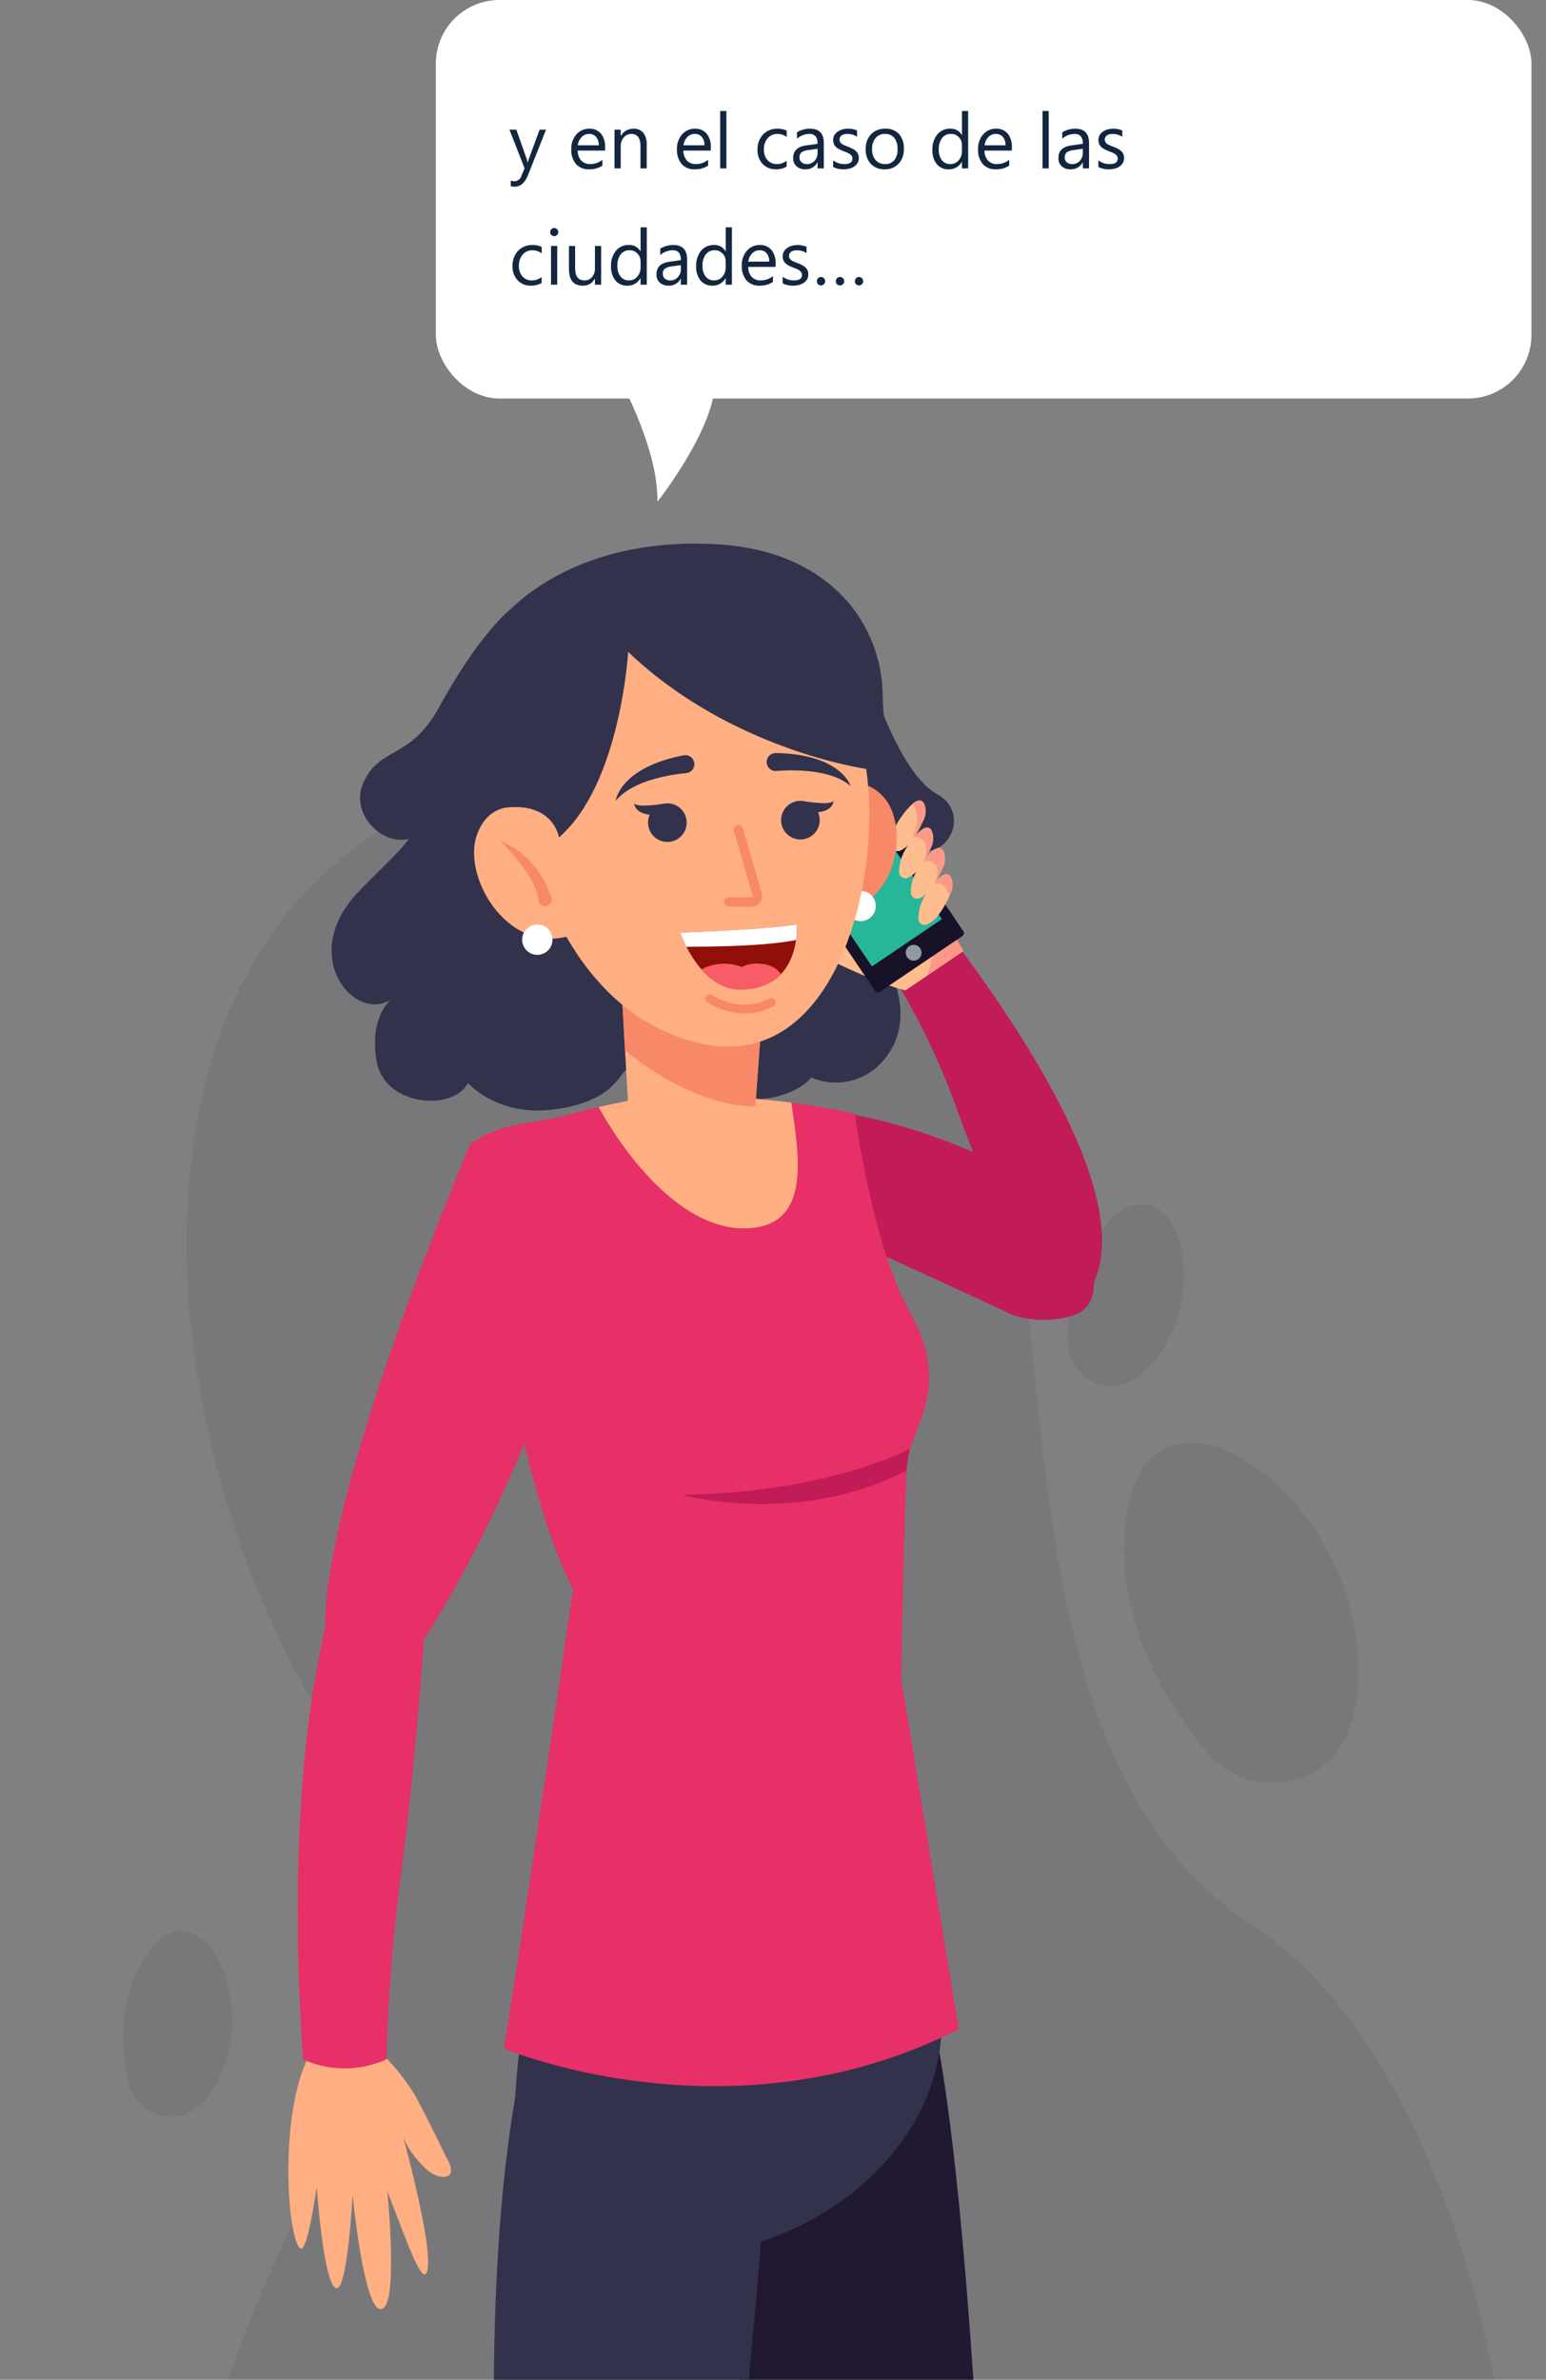 <svg xmlns="http://www.w3.org/2000/svg" xmlns:xlink="http://www.w3.org/1999/xlink" width="319" height="490.953" viewBox="0 0 319 490.953">
  <rect x="0" y="0" width="319" height="490.953" fill="#808080" stroke="none"/>
  <defs>
    <clipPath id="clip-path">
      <rect id="Rectángulo_337608" data-name="Rectángulo 337608" width="319" height="385" transform="translate(234 6032.953)" fill="#fff" stroke="#707070" stroke-width="1"/>
    </clipPath>
  </defs>
  <g id="Grupo_963441" data-name="Grupo 963441" transform="translate(1142 2245.953)">
    <g id="Enmascarar_grupo_927209" data-name="Enmascarar grupo 927209" transform="translate(-1376 -8172.953)" clip-path="url(#clip-path)">
      <g id="Grupo_949760" data-name="Grupo 949760" transform="translate(259.391 6039.158)">
        <g id="Grupo_949644" data-name="Grupo 949644" transform="translate(43.031 0)">
          <path id="Trazado_684920" data-name="Trazado 684920" d="M985.875,137.017c1.3,3.83,2.648,7.791,3.931,11.989,4.083,13.381-8.8,15.069-8.8,15.069s4.136,9.114-2.369,16.408a12.78,12.78,0,0,1-14.732,3.381s-2.982,3.97-10.819,4.463c-11.368.718-15.507-3.846-15.507-3.846L925.7,182.35c-1.564.874-2.779,6.683-15.343,8.152-11.421,1.334-17.3-5.518-17.3-5.518-3.022,5.917-17.237,4.877-18.849-4.5-1.514-8.8,2.581-12.406,3.082-12.815-7.379,5.226-19.689-8.907-6.646-22.309,5.305-5.454,8.238-7.987,10.221-10.718-5.909,1.4-12.084-5.479-9.445-11.484,3.409-7.748,9.643-4.661,15.734-15.781,8.1-14.77,14.288-19.811,14.649-20.1l.011-.009c10.45-9.914,25.886-14.448,42.787-13.4,14.37.888,22.744,6.765,27.593,12.8a30.337,30.337,0,0,1,6.436,18.417q.045,2.1.234,4.141c2.011,4.884,6.13,13.547,10.994,16.178C996.475,129,992.774,138.489,985.875,137.017Z" transform="translate(-864.919 -73.727)" fill="#32324c"/>
        </g>
        <g id="Grupo_949645" data-name="Grupo 949645" transform="translate(0 44.91)">
          <path id="Trazado_684921" data-name="Trazado 684921" d="M1125.1,504.363c-9.119,134.445-178.754,188.933-262.494,83.356-17.1-21.561-21.193-73.556-16.763-100.981,17.86-110.539,74.546-121.832,32.224-191.753S831.818,98.129,948.659,99.119,990.18,286.862,1070.667,339.1C1107.48,362.986,1129.855,434.343,1125.1,504.363Z" transform="translate(-837.829 -99.114)" fill="#32324c" opacity="0.1"/>
          <path id="Trazado_684922" data-name="Trazado 684922" d="M993.791,247.772a17.825,17.825,0,0,1-19.652-5.65c-7.6-9.211-19.733-27.813-16.123-49.46,5.158-30.924,44.347-6.238,47.431,28.522C1006.988,238.562,1000.582,245.339,993.791,247.772Z" transform="translate(-750.8 -38.014)" fill="#32324c" opacity="0.1"/>
          <path id="Trazado_684923" data-name="Trazado 684923" d="M957.111,187.846a9.3,9.3,0,0,1-6.3-8.606c-.195-6.227.743-17.773,9.146-25.548,12-11.106,20.284,11.591,10.453,26.912C965.494,188.264,960.688,189.012,957.111,187.846Z" transform="translate(-755.853 -59.414)" fill="#32324c" opacity="0.1"/>
          <path id="Trazado_684924" data-name="Trazado 684924" d="M849.359,273.758a9.3,9.3,0,0,1-7.755-7.324c-1.32-6.089-2.489-17.614,4.368-26.783,9.793-13.1,22.046,7.725,15.154,24.573C857.678,272.647,853.088,274.255,849.359,273.758Z" transform="translate(-840.595 5.792)" fill="#32324c" opacity="0.1"/>
        </g>
        <path id="Trazado_684925" data-name="Trazado 684925" d="M898.06,147.692s8.964.587,81.817,34.648a20.754,20.754,0,0,0,11.463.462c12.861-2.777-1.415-24.639-1.415-24.639S938.436,124.071,898.06,147.692Z" transform="translate(-796.403 -23.255)" fill="#c11c57"/>
        <ellipse id="Elipse_5293" data-name="Elipse 5293" cx="107.853" cy="16.363" rx="107.853" ry="16.363" transform="translate(30.441 625.537)" fill="#32324c" opacity="0.1"/>
        <g id="Grupo_949721" data-name="Grupo 949721" transform="translate(76.491 304.438)">
          <g id="Grupo_949679" data-name="Grupo 949679" transform="translate(49.511 6.393)">
            <g id="Grupo_949646" data-name="Grupo 949646">
              <path id="Trazado_684926" data-name="Trazado 684926" d="M965.441,408.12l-11.948,144.3H932.441c-4.872-56.237-15.371-130.669,1.068-150.678-29.1-67.906-20.5-136.616-20.5-136.616,16.066-7.356,41.193-15.691,41.193-15.691C962.748,297.972,965.441,408.12,965.441,408.12Z" transform="translate(-911.822 -249.435)" fill="#211931"/>
            </g>
            <g id="Grupo_949678" data-name="Grupo 949678" transform="translate(15.332 280.063)">
              <g id="Grupo_949648" data-name="Grupo 949648">
                <g id="Grupo_949647" data-name="Grupo 949647">
                  <path id="Trazado_684927" data-name="Trazado 684927" d="M995.711,464.685H926.868a6.376,6.376,0,0,1-6.359-6.864l2.8-36.159a40.253,40.253,0,0,1,6.876-2.27,6.975,6.975,0,0,0,5.105-4.631c.05-.172.094-.349.14-.525,1.58-6.958,11.614-9.172,13.468-2.372.241.879.449,1.734.626,2.556.044.2.088.41.126.607.3,1.461.513,2.809.665,3.986.005.025.005.051.012.076a38.828,38.828,0,0,1,.341,4.914q1.367,1.738,2.645,3.418c.437.555.854,1.113,1.272,1.656.9,1.176,1.783,2.323,2.65,3.423.4.518.8,1.019,1.2,1.513.955,1.194,1.9,2.328,2.839,3.384.425.481.847.948,1.284,1.4,3.549,3.733,7.129,6.282,11.363,6.871,7.463,1.024,19.661,1.847,25.55,12.8a3.961,3.961,0,0,1,.3.7A4.246,4.246,0,0,1,995.711,464.685Z" transform="translate(-920.489 -407.75)" fill="#3555af"/>
                </g>
              </g>
              <g id="Grupo_949650" data-name="Grupo 949650" transform="translate(0.058 51.412)">
                <g id="Grupo_949649" data-name="Grupo 949649">
                  <path id="Trazado_684928" data-name="Trazado 684928" d="M995.686,442.334H926.843a6.375,6.375,0,0,1-6.321-5.521h79.213A4.246,4.246,0,0,1,995.686,442.334Z" transform="translate(-920.522 -436.813)" fill="#3986d7"/>
                </g>
              </g>
              <g id="Grupo_949658" data-name="Grupo 949658" transform="translate(24.136 19.671)">
                <g id="Grupo_949653" data-name="Grupo 949653" transform="translate(1.84)">
                  <g id="Grupo_949652" data-name="Grupo 949652">
                    <g id="Grupo_949651" data-name="Grupo 949651">
                      <path id="Trazado_684929" data-name="Trazado 684929" d="M943.289,420.526c-.8,1.171-2.424,2.588-5.7,3.9q-.836.342-1.822.665l-.594-1.8q.977-.321,1.771-.646c3.764-1.518,4.8-3.011,5.074-3.775C942.454,419.425,942.872,419.983,943.289,420.526Z" transform="translate(-935.173 -418.87)" fill="#fff"/>
                    </g>
                  </g>
                </g>
                <g id="Grupo_949657" data-name="Grupo 949657" transform="translate(0 3.184)">
                  <g id="Grupo_949656" data-name="Grupo 949656">
                    <g id="Grupo_949655" data-name="Grupo 949655">
                      <g id="Grupo_949654" data-name="Grupo 949654">
                        <path id="Trazado_684930" data-name="Trazado 684930" d="M938.4,422.805a2.135,2.135,0,1,1-2.135-2.135A2.137,2.137,0,0,1,938.4,422.805Z" transform="translate(-934.133 -420.67)" fill="#fff"/>
                      </g>
                    </g>
                  </g>
                </g>
              </g>
              <g id="Grupo_949666" data-name="Grupo 949666" transform="translate(28.958 24.75)">
                <g id="Grupo_949661" data-name="Grupo 949661" transform="translate(1.489)">
                  <g id="Grupo_949660" data-name="Grupo 949660">
                    <g id="Grupo_949659" data-name="Grupo 949659">
                      <path id="Trazado_684931" data-name="Trazado 684931" d="M945.191,423.253a13.52,13.52,0,0,1-4.713,2.967c-.658.285-1.38.55-2.183.816l-.594-1.8q1.12-.371,2.011-.739A10.866,10.866,0,0,0,944,421.741C944.393,422.259,944.791,422.76,945.191,423.253Z" transform="translate(-937.701 -421.741)" fill="#fff"/>
                    </g>
                  </g>
                </g>
                <g id="Grupo_949665" data-name="Grupo 949665" transform="translate(0 2.261)">
                  <g id="Grupo_949664" data-name="Grupo 949664">
                    <g id="Grupo_949663" data-name="Grupo 949663">
                      <g id="Grupo_949662" data-name="Grupo 949662">
                        <path id="Trazado_684932" data-name="Trazado 684932" d="M941.129,425.154a2.135,2.135,0,1,1-2.135-2.135A2.136,2.136,0,0,1,941.129,425.154Z" transform="translate(-936.859 -423.019)" fill="#fff"/>
                      </g>
                    </g>
                  </g>
                </g>
              </g>
              <g id="Grupo_949674" data-name="Grupo 949674" transform="translate(33.229 29.646)">
                <g id="Grupo_949669" data-name="Grupo 949669" transform="translate(1.463)">
                  <g id="Grupo_949668" data-name="Grupo 949668">
                    <g id="Grupo_949667" data-name="Grupo 949667">
                      <path id="Trazado_684933" data-name="Trazado 684933" d="M947.47,425.907a13.72,13.72,0,0,1-4.566,2.841c-.665.283-1.4.563-2.215.828l-.589-1.8c.754-.246,1.424-.5,2.026-.754a11.746,11.746,0,0,0,4.06-2.51C946.61,424.99,947.033,425.457,947.47,425.907Z" transform="translate(-940.1 -424.509)" fill="#fff"/>
                    </g>
                  </g>
                </g>
                <g id="Grupo_949673" data-name="Grupo 949673" transform="translate(0 2.029)">
                  <g id="Grupo_949672" data-name="Grupo 949672">
                    <g id="Grupo_949671" data-name="Grupo 949671">
                      <g id="Grupo_949670" data-name="Grupo 949670">
                        <path id="Trazado_684934" data-name="Trazado 684934" d="M943.543,427.791a2.135,2.135,0,1,1-2.135-2.135A2.137,2.137,0,0,1,943.543,427.791Z" transform="translate(-939.273 -425.656)" fill="#fff"/>
                      </g>
                    </g>
                  </g>
                </g>
              </g>
              <g id="Grupo_949677" data-name="Grupo 949677" transform="translate(23.685 7.277)">
                <g id="Grupo_949676" data-name="Grupo 949676">
                  <g id="Grupo_949675" data-name="Grupo 949675">
                    <path id="Trazado_684935" data-name="Trazado 684935" d="M940.015,415.85a48.278,48.278,0,0,0-6.137.348l.039-3.448a15.546,15.546,0,0,1,5.433-.886C939.647,413.325,939.862,414.673,940.015,415.85Z" transform="translate(-933.878 -411.864)" fill="#fff"/>
                  </g>
                </g>
              </g>
            </g>
          </g>
          <g id="Grupo_949720" data-name="Grupo 949720">
            <g id="Grupo_949718" data-name="Grupo 949718" transform="translate(0 16.006)">
              <g id="Grupo_949680" data-name="Grupo 949680">
                <path id="Trazado_684936" data-name="Trazado 684936" d="M940.729,260.947s-4.974,77.007-15.063,143.3c-2.156,14.168-4.807,104.981-11.354,143.989h-21.08l-4.056-141.718s-11.389-90.464-.907-151.654Z" transform="translate(-883.834 -254.869)" fill="#32324c"/>
              </g>
              <g id="Grupo_949717" data-name="Grupo 949717" transform="translate(0.804 274.579)">
                <g id="Grupo_949683" data-name="Grupo 949683">
                  <g id="Grupo_949682" data-name="Grupo 949682">
                    <g id="Grupo_949681" data-name="Grupo 949681">
                      <path id="Trazado_684937" data-name="Trazado 684937" d="M932.427,458.081c-.607,12.13-38.533,7.952-44.6,4.313-2.34-1.408-3.324-4.118-3.506-7.4-.3-5.234,1.426-11.93,2.919-17.177,2.425-8.546,2.093-8.389,3.779-14.23,0,0-.437-9.5,11.99-13.124s16.983,20.022,19.105,24.57c1.942,4.168,9.493,9.869,10.274,20.124A23.155,23.155,0,0,1,932.427,458.081Z" transform="translate(-884.289 -410.084)" fill="#3555af"/>
                    </g>
                  </g>
                </g>
                <g id="Grupo_949686" data-name="Grupo 949686" transform="translate(10.979 15.18)">
                  <g id="Grupo_949685" data-name="Grupo 949685">
                    <g id="Grupo_949684" data-name="Grupo 949684">
                      <path id="Trazado_684938" data-name="Trazado 684938" d="M891.489,424.665l-.994-1.525c.464-.3,11.43-7.334,20.974-3.149l-.731,1.668C902.085,417.865,891.6,424.6,891.489,424.665Z" transform="translate(-890.495 -418.665)" fill="#fff"/>
                    </g>
                  </g>
                </g>
                <g id="Grupo_949689" data-name="Grupo 949689" transform="translate(12.061 25.736)">
                  <g id="Grupo_949688" data-name="Grupo 949688">
                    <g id="Grupo_949687" data-name="Grupo 949687">
                      <path id="Trazado_684939" data-name="Trazado 684939" d="M892.1,430.632l-.993-1.525c.462-.3,11.43-7.333,20.972-3.149l-.73,1.668C902.694,423.83,892.205,430.563,892.1,430.632Z" transform="translate(-891.107 -424.633)" fill="#fff"/>
                    </g>
                  </g>
                </g>
                <g id="Grupo_949692" data-name="Grupo 949692" transform="translate(11.52 20.458)">
                  <g id="Grupo_949691" data-name="Grupo 949691">
                    <g id="Grupo_949690" data-name="Grupo 949690">
                      <path id="Trazado_684940" data-name="Trazado 684940" d="M891.8,427.647l-.994-1.525c.462-.3,11.43-7.333,20.972-3.147l-.731,1.666C902.39,420.846,891.9,427.578,891.8,427.647Z" transform="translate(-890.801 -421.649)" fill="#fff"/>
                    </g>
                  </g>
                </g>
                <g id="Grupo_949695" data-name="Grupo 949695" transform="translate(9.321 18.655)">
                  <g id="Grupo_949694" data-name="Grupo 949694">
                    <g id="Grupo_949693" data-name="Grupo 949693">
                      <path id="Trazado_684941" data-name="Trazado 684941" d="M893.651,422.677a2.047,2.047,0,1,1-2.047-2.047A2.047,2.047,0,0,1,893.651,422.677Z" transform="translate(-889.558 -420.63)" fill="#fff"/>
                    </g>
                  </g>
                </g>
                <g id="Grupo_949698" data-name="Grupo 949698" transform="translate(9.429 23.656)">
                  <g id="Grupo_949697" data-name="Grupo 949697">
                    <g id="Grupo_949696" data-name="Grupo 949696">
                      <path id="Trazado_684942" data-name="Trazado 684942" d="M893.712,425.505a2.047,2.047,0,1,1-2.047-2.049A2.046,2.046,0,0,1,893.712,425.505Z" transform="translate(-889.619 -423.457)" fill="#fff"/>
                    </g>
                  </g>
                </g>
                <g id="Grupo_949701" data-name="Grupo 949701" transform="translate(10.512 28.659)">
                  <g id="Grupo_949700" data-name="Grupo 949700">
                    <g id="Grupo_949699" data-name="Grupo 949699">
                      <path id="Trazado_684943" data-name="Trazado 684943" d="M894.324,428.332a2.047,2.047,0,1,1-2.047-2.047A2.047,2.047,0,0,1,894.324,428.332Z" transform="translate(-890.231 -426.285)" fill="#fff"/>
                    </g>
                  </g>
                </g>
                <g id="Grupo_949704" data-name="Grupo 949704" transform="translate(30.62 25.705)">
                  <g id="Grupo_949703" data-name="Grupo 949703">
                    <g id="Grupo_949702" data-name="Grupo 949702">
                      <path id="Trazado_684944" data-name="Trazado 684944" d="M905.693,426.66a2.048,2.048,0,1,1-2.049-2.045A2.047,2.047,0,0,1,905.693,426.66Z" transform="translate(-901.598 -424.615)" fill="#fff"/>
                    </g>
                  </g>
                </g>
                <g id="Grupo_949707" data-name="Grupo 949707" transform="translate(30.081 20.246)">
                  <g id="Grupo_949706" data-name="Grupo 949706">
                    <g id="Grupo_949705" data-name="Grupo 949705">
                      <path id="Trazado_684945" data-name="Trazado 684945" d="M905.386,423.576a2.047,2.047,0,1,1-2.047-2.047A2.047,2.047,0,0,1,905.386,423.576Z" transform="translate(-901.293 -421.529)" fill="#fff"/>
                    </g>
                  </g>
                </g>
                <g id="Grupo_949710" data-name="Grupo 949710" transform="translate(29.539 14.786)">
                  <g id="Grupo_949709" data-name="Grupo 949709">
                    <g id="Grupo_949708" data-name="Grupo 949708">
                      <path id="Trazado_684946" data-name="Trazado 684946" d="M905.08,420.49a2.047,2.047,0,1,1-2.047-2.047A2.047,2.047,0,0,1,905.08,420.49Z" transform="translate(-900.987 -418.443)" fill="#fff"/>
                    </g>
                  </g>
                </g>
                <g id="Grupo_949713" data-name="Grupo 949713" transform="translate(0.034 44.909)">
                  <g id="Grupo_949712" data-name="Grupo 949712">
                    <g id="Grupo_949711" data-name="Grupo 949711">
                      <path id="Trazado_684947" data-name="Trazado 684947" d="M932.413,438.558c-.607,12.13-38.533,7.952-44.6,4.313-2.341-1.408-3.324-4.118-3.506-7.4,3.986,2.273,11.009,5.107,21.5,5.295,12.866.23,22.145-2.372,26.572-5.132A23.155,23.155,0,0,1,932.413,438.558Z" transform="translate(-884.308 -435.471)" fill="#3986d7"/>
                    </g>
                  </g>
                </g>
                <g id="Grupo_949716" data-name="Grupo 949716" transform="translate(13.415 4.065)">
                  <g id="Grupo_949715" data-name="Grupo 949715">
                    <g id="Grupo_949714" data-name="Grupo 949714">
                      <path id="Trazado_684948" data-name="Trazado 684948" d="M902.541,412.44a20.239,20.239,0,0,0-10.669,2.123l.555,3.842s6.875-2.022,11.424-1.718A9.027,9.027,0,0,0,902.541,412.44Z" transform="translate(-891.872 -412.383)" fill="#fff"/>
                    </g>
                  </g>
                </g>
              </g>
            </g>
            <g id="Grupo_949719" data-name="Grupo 949719" transform="translate(4.301)">
              <path id="Trazado_684949" data-name="Trazado 684949" d="M888.3,245.821c-2.08,10.994-3.9,29.36,1.654,47.827,0,0,38.717,9.616,65.945-12.006,17.816-14.15,18.654-30.71,18.442-35.821Z" transform="translate(-886.266 -245.821)" fill="#32324c"/>
            </g>
          </g>
        </g>
        <g id="Grupo_949726" data-name="Grupo 949726" transform="translate(34.12 123.703)">
          <g id="Grupo_949722" data-name="Grupo 949722" transform="translate(0 186.134)">
            <path id="Trazado_684950" data-name="Trazado 684950" d="M878.578,250.03a41.692,41.692,0,0,1,7.662,9.531c2.62,4.962,5.157,10.26,6.715,13.349,1.875,3.717-2.071,3.959-4.8,1.313-4.139-4.012-4.732-6.968-4.732-6.968s5.979,21.515,5.213,27.466c-.7,5.434-4.587-6.264-8.343-15.762,0,0,2.165,21.782-.768,24.071-3.851,3.007-6.4-23.388-6.4-23.388s-1.017,19.742-3.359,19.293c-2.613-.5-4.041-20.841-4.041-20.841s-1.9,13.5-3.345,12.648c-2.86-1.688-4.729-30.645,2.852-41.533C865.233,249.209,876.02,248.052,878.578,250.03Z" transform="translate(-859.883 -248.873)" fill="#ffaf82"/>
          </g>
          <g id="Grupo_949725" data-name="Grupo 949725" transform="translate(1.924)">
            <g id="Grupo_949724" data-name="Grupo 949724">
              <g id="Grupo_949723" data-name="Grupo 949723">
                <path id="Trazado_684951" data-name="Trazado 684951" d="M916.706,180.683c-10.718,34.384-24.777,57.725-29.719,65.339-.326,4.84-1.944,27.775-4.844,49.469a365.351,365.351,0,0,0-2.868,37.16,20.851,20.851,0,0,1-17.218,0c-2.5-36.75-.573-66.72,4.569-88.987-.313-29.033,30.017-100.01,30.017-100.01C911.13,154.3,916.706,180.683,916.706,180.683Z" transform="translate(-860.97 -143.654)" fill="#e63067"/>
              </g>
            </g>
          </g>
        </g>
        <g id="Grupo_949727" data-name="Grupo 949727" transform="translate(71.718 113.993)">
          <path id="Trazado_684952" data-name="Trazado 684952" d="M981.855,330.634c-46.932,23.9-93.832,4-93.832,4,6.445-40.836,14.249-94.752,14.249-94.752-12.914-24.71-21.136-92-21.136-92,7.58-4.7,11.12-3.554,19.783-5.84,2.445-.646,4.692-1.189,6.613-1.629,3.927-.9,6.471-1.359,6.471-1.359,11.842-1.61,24.156-.748,33.123.412.06.009.122.014.182.023,7.867,1.031,13.115,2.291,13.115,2.291s3.605,27.223,11.384,41,1.831,22.1,0,28.1a21.113,21.113,0,0,0-.685,4.506c-.515,7.52-1.155,42.916-1.155,42.916Z" transform="translate(-881.136 -138.165)" fill="#e63067"/>
          <path id="Trazado_684953" data-name="Trazado 684953" d="M926.558,165.426c-12.882.4-24.42-14.06-30.5-25.017,3.927-.9,6.471-1.359,6.471-1.359,11.842-1.61,24.156-.748,33.123.412.06.009.122.014.182.023C937.4,150.5,940.118,165,926.558,165.426Z" transform="translate(-869.661 -138.165)" fill="#ffaf82"/>
          <path id="Trazado_684954" data-name="Trazado 684954" d="M952.825,179.267a20.95,20.95,0,0,0-.683,4.5c-22.751,11.7-46.325,5.026-46.325,5.026C936.439,188.275,952.825,179.267,952.825,179.267Z" transform="translate(-862.156 -106.557)" fill="#c11c57"/>
        </g>
        <path id="Trazado_684955" data-name="Trazado 684955" d="M963.313,197.4s32.1-6.666-20.683-77.273l-11.508,9.222a147.122,147.122,0,0,1,11.713,24.832,196.469,196.469,0,0,0,10.428,24.259S956.41,185.234,963.313,197.4Z" transform="translate(-770.978 -38.045)" fill="#c11c57"/>
        <g id="Grupo_949736" data-name="Grupo 949736" transform="translate(135.195 50.401)">
          <g id="Grupo_949735" data-name="Grupo 949735" transform="translate(0 0)">
            <g id="Grupo_949734" data-name="Grupo 949734">
              <g id="Grupo_949730" data-name="Grupo 949730" transform="translate(5.527 22.361)">
                <path id="Trazado_684956" data-name="Trazado 684956" d="M944.191,124.662,939.58,116.8l-8.183,4.5,5.3,8.428Z" transform="translate(-911.488 -113.366)" fill="#fb9988"/>
                <g id="Grupo_949729" data-name="Grupo 949729">
                  <g id="Grupo_949728" data-name="Grupo 949728">
                    <path id="Trazado_684957" data-name="Trazado 684957" d="M944.318,131.924l1.037-.7,1.069-3.934s-.575-5.434-4.764-7.846a5.252,5.252,0,0,0-2.379-.586,15.279,15.279,0,0,0-3.48.283,40.682,40.682,0,0,0-6.913,2.017,53.463,53.463,0,0,0-5.916-5.4c-1.178-.877-1.861-1-2.262-.833-.582.234-.566,1.051-.566,1.051l6.524,12.675s9.172,4.467,14.226,5.6Z" transform="translate(-920.143 -114.858)" fill="#fdbd8e"/>
                  </g>
                </g>
              </g>
              <g id="Grupo_949731" data-name="Grupo 949731">
                <path id="Rectángulo_337606" data-name="Rectángulo 337606" d="M.7,0H21.284a.7.7,0,0,1,.7.7V35.7a.7.7,0,0,1-.7.7H.7a.7.7,0,0,1-.7-.7V.7A.7.7,0,0,1,.7,0Z" transform="matrix(0.828, -0.56, 0.56, 0.828, 0, 12.317)" fill="#171228"/>
                <rect id="Rectángulo_337607" data-name="Rectángulo 337607" width="17.417" height="28.382" transform="translate(3.429 13.314) rotate(-34.082)" fill="#28b69a"/>
                <path id="Trazado_684958" data-name="Trazado 684958" d="M934.874,121.23a1.633,1.633,0,1,1-2.268-.437A1.636,1.636,0,0,1,934.874,121.23Z" transform="translate(-905.584 -88.149)" fill="#909aa3"/>
              </g>
              <g id="Grupo_949733" data-name="Grupo 949733" transform="translate(23.35 2.569)">
                <g id="Grupo_949732" data-name="Grupo 949732">
                  <path id="Trazado_684959" data-name="Trazado 684959" d="M937.175,104.972a4.244,4.244,0,0,1-.389,2.869c-.511,1.031-1,2.1-1.606,3.082-.062.1-.122.195-.182.292a10.447,10.447,0,0,1-.955,1.279c-.127.143-.26.281-.394.414a5.826,5.826,0,0,1-1.539,1.1,1.322,1.322,0,0,1-1.891-1.321,9.5,9.5,0,0,1,1.061-4.056,16.678,16.678,0,0,1,3.373-4.318C935.727,103.449,936.744,103.265,937.175,104.972Z" transform="translate(-930.218 -103.67)" fill="#fdbd8e"/>
                  <path id="Trazado_684960" data-name="Trazado 684960" d="M938.057,108.135a4.26,4.26,0,0,1-.382,2.868c-.334.663-.658,1.348-1.014,2.017-.134.265-.28.527-.432.777a11.309,11.309,0,0,1-1.306,1.863c-.1.111-.2.218-.3.324a6.007,6.007,0,0,1-1.628,1.192,1.319,1.319,0,0,1-1.886-1.323,9.266,9.266,0,0,1,1.061-4.055,14.033,14.033,0,0,1,.8-1.321,19.921,19.921,0,0,1,1.265-1.675c.088-.106.175-.211.267-.31C935.9,106.921,937.5,105.883,938.057,108.135Z" transform="translate(-929.534 -101.237)" fill="#fdbd8e"/>
                  <path id="Trazado_684961" data-name="Trazado 684961" d="M939.434,110.523a4.268,4.268,0,0,1-.384,2.866c-.414.835-.828,1.7-1.288,2.524-.143.253-.29.509-.451.748a9.793,9.793,0,0,1-1.01,1.383,6.994,6.994,0,0,1-.722.709,5.583,5.583,0,0,1-1.21.808,1.321,1.321,0,0,1-1.888-1.325,9.3,9.3,0,0,1,1.061-4.056c.009-.012.011-.021.02-.034a18.26,18.26,0,0,1,1.742-2.6c.1-.119.2-.246.3-.361C937.062,109.454,938.836,108.121,939.434,110.523Z" transform="translate(-928.477 -99.403)" fill="#fdbd8e"/>
                  <path id="Trazado_684962" data-name="Trazado 684962" d="M940.313,113.575a4.251,4.251,0,0,1-.382,2.866c-.069.14-.134.271-.2.41a18.653,18.653,0,0,1-2.549,4.247,6.282,6.282,0,0,1-1.934,1.518,1.321,1.321,0,0,1-1.886-1.327,9.371,9.371,0,0,1,1.061-4.055,8.7,8.7,0,0,1,.481-.83,19.318,19.318,0,0,1,1.889-2.523c.1-.113.2-.216.294-.318C938.4,112.218,939.795,111.5,940.313,113.575Z" transform="translate(-927.801 -97.054)" fill="#fdbd8e"/>
                </g>
                <path id="Trazado_684963" data-name="Trazado 684963" d="M935.251,104.972a4.244,4.244,0,0,1-.389,2.869c-.511,1.031-1,2.1-1.606,3.082,1.4-1.569,3-2.608,3.561-.356a4.261,4.261,0,0,1-.382,2.868c-.334.663-.658,1.348-1.014,2.017,1.458-1.73,3.232-3.064,3.83-.662a4.268,4.268,0,0,1-.384,2.866c-.414.835-.828,1.7-1.288,2.524,1.313-1.346,2.708-2.063,3.227.011a4.251,4.251,0,0,1-.382,2.866c-.069.14-.134.271-.2.41-.023-.1-.044-.184-.073-.276a3.89,3.89,0,0,0-1.04-1.882,1.833,1.833,0,0,0-1.981-.38l-.039.025c.067-.154.131-.3.2-.455a4.543,4.543,0,0,0,.417-3.009c-.357-1.146-1.981-1.884-2.8-1l.085-.26c.046-.134.09-.274.133-.416a5.221,5.221,0,0,0,.267-2.823,2.281,2.281,0,0,0-2.316-1.774c-.028.009-.058.009-.085.018a1.693,1.693,0,0,0-.269.085c.632-1.783,1.177-3.542.637-5.426a14.325,14.325,0,0,0-.628-1.576C933.8,103.449,934.82,103.265,935.251,104.972Z" transform="translate(-928.294 -103.67)" fill="#fb9988"/>
              </g>
            </g>
          </g>
        </g>
        <g id="Grupo_949759" data-name="Grupo 949759" transform="translate(72.421 4.537)">
          <g id="Grupo_949758" data-name="Grupo 949758">
            <g id="Grupo_949738" data-name="Grupo 949738" transform="translate(71.254 45.053)">
              <g id="Grupo_949737" data-name="Grupo 949737">
                <path id="Trazado_684964" data-name="Trazado 684964" d="M921.812,105.893s7.449-8.505,13.526-1.116c5.344,6.5,2.018,23.7-11.007,23.218Z" transform="translate(-921.812 -101.759)" fill="#f88968"/>
              </g>
            </g>
            <path id="Trazado_684965" data-name="Trazado 684965" d="M931.113,117.345a3.126,3.126,0,1,1-3.126-3.126A3.126,3.126,0,0,1,931.113,117.345Z" transform="translate(-848.214 -47.124)" fill="#fff"/>
            <g id="Grupo_949741" data-name="Grupo 949741" transform="translate(30.239 83.657)">
              <g id="Grupo_949739" data-name="Grupo 949739">
                <path id="Trazado_684966" data-name="Trazado 684966" d="M926.231,154.084c-.658,7.791-16.774,12.378-25.932-.851l-.964-17.1-.708-12.556,29.426,5.709-1.456,19.8Z" transform="translate(-898.627 -123.581)" fill="#ffaf82"/>
              </g>
              <g id="Grupo_949740" data-name="Grupo 949740">
                <path id="Trazado_684967" data-name="Trazado 684967" d="M926.422,151.475c-10.046.138-21.264-6.788-26.875-11.564l-.92-16.33,29.426,5.709Z" transform="translate(-898.627 -123.581)" fill="#f88968"/>
              </g>
            </g>
            <g id="Grupo_949742" data-name="Grupo 949742" transform="translate(9.932 12.885)">
              <path id="Trazado_684968" data-name="Trazado 684968" d="M923.857,169.235c-31.059-7.1-36.7-47.815-36.7-47.815a45.065,45.065,0,0,1,.418-6.694,51.656,51.656,0,0,1,1.516-7.426c2.227-7.823,7.007-16.74,17.216-20.63q.48-.186.969-.357c16.935-6,41.7-3.2,49.228,19.227a37.209,37.209,0,0,1,1.148,4.339c.18.883.34,1.8.476,2.744C961.5,135.774,951.772,175.622,923.857,169.235Z" transform="translate(-887.148 -83.575)" fill="#ffaf82"/>
            </g>
            <g id="Grupo_949745" data-name="Grupo 949745" transform="translate(33.062 49.026)">
              <g id="Grupo_949744" data-name="Grupo 949744">
                <g id="Grupo_949743" data-name="Grupo 949743">
                  <path id="Trazado_684969" data-name="Trazado 684969" d="M907.619,111.939a3.989,3.989,0,0,1-4.509-3.386,3.915,3.915,0,0,1,.31-2.185c-3.264-.382-3.2-2.363-3.2-2.363.509.847,4.32.354,5.9.111h.009c.195-.034.354-.058.471-.076l.02-.005a1.116,1.116,0,0,1,.187-.016,3.984,3.984,0,0,1,.81,7.92Z" transform="translate(-900.223 -104.005)" fill="#32324c"/>
                </g>
              </g>
            </g>
            <g id="Grupo_949746" data-name="Grupo 949746" transform="translate(0 49.736)">
              <path id="Trazado_684970" data-name="Trazado 684970" d="M896.82,106.23s-11.145-6.108-14.713,4.037c-3.14,8.921,7,25.8,20.574,20.277Z" transform="translate(-881.533 -104.406)" fill="#ffaf82"/>
            </g>
            <g id="Grupo_949749" data-name="Grupo 949749" transform="translate(42.555 74.044)">
              <g id="Grupo_949747" data-name="Grupo 949747">
                <path id="Trazado_684971" data-name="Trazado 684971" d="M928.349,125.361a10.713,10.713,0,0,1-1.967,2.986c-1.735,1.834-4.382,3.175-8.417,3.167-3.389-.009-6.047-1.888-8.017-4.138a23.012,23.012,0,0,1-3.073-4.626,23.785,23.785,0,0,1-1.286-2.949s16.257-.506,24.039-1.654l0,.005a16.21,16.21,0,0,1-.159,3.193A14.992,14.992,0,0,1,928.349,125.361Z" transform="translate(-905.589 -118.147)" fill="#920e08"/>
              </g>
              <g id="Grupo_949748" data-name="Grupo 949748">
                <path id="Trazado_684972" data-name="Trazado 684972" d="M929.471,121.345c-7.416,1.44-19.417,1.33-22.6,1.4a23.785,23.785,0,0,1-1.286-2.949s16.257-.506,24.039-1.654l0,.005A16.21,16.21,0,0,1,929.471,121.345Z" transform="translate(-905.589 -118.147)" fill="#fff"/>
              </g>
            </g>
            <g id="Grupo_949750" data-name="Grupo 949750" transform="translate(5.444 56.829)">
              <path id="Trazado_684973" data-name="Trazado 684973" d="M895.147,120.088c-.966-2.935-3.72-8.978-10.536-11.672,0,0,7.283,6.866,7.837,12.178a1.322,1.322,0,0,0,1.344,1.214l.159-.005A1.3,1.3,0,0,0,895.147,120.088Z" transform="translate(-884.611 -108.416)" fill="#f88968"/>
            </g>
            <g id="Grupo_949752" data-name="Grupo 949752" transform="translate(46.914 82.12)">
              <g id="Grupo_949751" data-name="Grupo 949751">
                <path id="Trazado_684974" data-name="Trazado 684974" d="M924.487,124.836c-1.735,1.834-4.382,3.175-8.417,3.167-3.389-.009-6.047-1.888-8.017-4.138a10.2,10.2,0,0,1,8.339-.483,6.968,6.968,0,0,1,4.164-.607A5.264,5.264,0,0,1,924.487,124.836Z" transform="translate(-908.053 -122.712)" fill="#f85c66"/>
              </g>
            </g>
            <g id="Grupo_949753" data-name="Grupo 949753" transform="translate(47.692 88.42)">
              <path id="Trazado_684975" data-name="Trazado 684975" d="M914.079,129.995a14.912,14.912,0,0,1-5.192-2.066.907.907,0,0,1,1.026-1.495c.244.165,5.829,3.881,11.732.743a.907.907,0,1,1,.853,1.6A12.514,12.514,0,0,1,914.079,129.995Z" transform="translate(-908.493 -126.274)" fill="#f88968"/>
            </g>
            <g id="Grupo_949754" data-name="Grupo 949754" transform="translate(51.633 53.489)">
              <path id="Trazado_684976" data-name="Trazado 684976" d="M916.4,123.385H911.69a.969.969,0,1,1,0-1.937H916.4a.218.218,0,0,0,.209-.278l-3.915-13.4a.969.969,0,0,1,1.859-.543l3.915,13.4a2.155,2.155,0,0,1-2.068,2.76Z" transform="translate(-910.721 -106.528)" fill="#f88968"/>
            </g>
            <path id="Trazado_684977" data-name="Trazado 684977" d="M914.248,99.9h0a1.852,1.852,0,0,1-1.635,2.194c-3.623.357-11.155,1.583-14.554,5.726,0,0,.741-6.805,14-9.393A1.862,1.862,0,0,1,914.248,99.9Z" transform="translate(-868.824 -59.298)" fill="#32324c"/>
            <path id="Trazado_684978" data-name="Trazado 684978" d="M915.663,99.973h0a1.854,1.854,0,0,0,1.99,1.877c3.632-.281,11.261-.389,15.33,3.1,0,0-1.916-6.57-15.426-6.8A1.86,1.86,0,0,0,915.663,99.973Z" transform="translate(-855.287 -59.488)" fill="#32324c"/>
            <g id="Grupo_949757" data-name="Grupo 949757" transform="translate(63.348 48.52)">
              <g id="Grupo_949756" data-name="Grupo 949756">
                <g id="Grupo_949755" data-name="Grupo 949755">
                  <path id="Trazado_684979" data-name="Trazado 684979" d="M920.769,111.651a3.989,3.989,0,0,0,4.509-3.386,3.925,3.925,0,0,0-.311-2.183c3.266-.384,3.2-2.363,3.2-2.363-.508.847-4.32.352-5.9.111h-.011c-.193-.035-.354-.058-.469-.078l-.019-.005a1.384,1.384,0,0,0-.189-.014,3.983,3.983,0,0,0-.808,7.918Z" transform="translate(-917.343 -103.719)" fill="#32324c"/>
                </g>
              </g>
            </g>
            <path id="Trazado_684980" data-name="Trazado 684980" d="M911.617,94.087s-1.56,27.257-14.269,38.262c0,0-1.093-7.23-10.987-6.146,0,0-.934-1.691-2.386-9.891s3.764-42.046,41.3-39.867c0,0,11.937-2.422,28.646,11.865s6.809,29.912,6.809,29.912S932.858,114.374,911.617,94.087Z" transform="translate(-879.818 -76.291)" fill="#32324c"/>
            <circle id="Elipse_5294" data-name="Elipse 5294" cx="3.126" cy="3.126" r="3.126" transform="translate(9.932 74.044)" fill="#fff"/>
          </g>
        </g>
      </g>
    </g>
    <g id="Grupo_949763" data-name="Grupo 949763" transform="translate(-1500.303 -2451.341)">
      <rect id="Rectángulo_335418" data-name="Rectángulo 335418" width="226.067" height="82.22" rx="13.129" transform="translate(448.236 205.387)" fill="#fff"/>
      <path id="Trazado_639247" data-name="Trazado 639247" d="M450.105,258.388s-6.546,17.249-15.789,24.359c0,0,21.243-.262,27.838-7.364A109.273,109.273,0,0,1,450.105,258.388Z" transform="translate(0.881 468.498) rotate(-51)" fill="#fff"/>
    </g>
    <path id="Trazado_702408" data-name="Trazado 702408" d="M7.664,9l-3.68,9.281Q3,20.766,1.219,20.766a2.931,2.931,0,0,1-.836-.1V19.516a2.375,2.375,0,0,0,.758.141A1.57,1.57,0,0,0,2.594,18.5l.641-1.516L.109,9H1.531L3.7,15.156q.039.117.164.609h.047q.039-.187.156-.594L6.336,9Zm12.188,4.32H14.2a2.992,2.992,0,0,0,.719,2.063,2.478,2.478,0,0,0,1.891.727,3.931,3.931,0,0,0,2.484-.891v1.2a4.643,4.643,0,0,1-2.789.766,3.381,3.381,0,0,1-2.664-1.09,4.461,4.461,0,0,1-.969-3.066,4.375,4.375,0,0,1,1.059-3.043,3.394,3.394,0,0,1,2.629-1.176,3.008,3.008,0,0,1,2.43,1.016,4.234,4.234,0,0,1,.859,2.82Zm-1.312-1.086A2.607,2.607,0,0,0,18,10.508a1.823,1.823,0,0,0-1.465-.617A2.07,2.07,0,0,0,15,10.539a2.943,2.943,0,0,0-.781,1.7ZM28.43,17H27.148V12.438q0-2.547-1.859-2.547a2.017,2.017,0,0,0-1.59.723,2.679,2.679,0,0,0-.629,1.824V17H21.789V9H23.07v1.328H23.1a2.887,2.887,0,0,1,2.625-1.516,2.448,2.448,0,0,1,2.008.848,3.776,3.776,0,0,1,.7,2.449Zm13.227-3.68H36.008a2.992,2.992,0,0,0,.719,2.063,2.478,2.478,0,0,0,1.891.727,3.931,3.931,0,0,0,2.484-.891v1.2a4.643,4.643,0,0,1-2.789.766,3.381,3.381,0,0,1-2.664-1.09,4.461,4.461,0,0,1-.969-3.066,4.375,4.375,0,0,1,1.059-3.043,3.394,3.394,0,0,1,2.629-1.176A3.008,3.008,0,0,1,40.8,9.828a4.234,4.234,0,0,1,.859,2.82Zm-1.312-1.086a2.607,2.607,0,0,0-.535-1.727,1.823,1.823,0,0,0-1.465-.617,2.07,2.07,0,0,0-1.539.648,2.943,2.943,0,0,0-.781,1.7ZM44.875,17H43.594V5.156h1.281Zm12.43-.367a4.163,4.163,0,0,1-2.187.555,3.622,3.622,0,0,1-2.762-1.113A4.035,4.035,0,0,1,51.3,13.188a4.435,4.435,0,0,1,1.133-3.176,3.963,3.963,0,0,1,3.023-1.2A4.209,4.209,0,0,1,57.32,9.2v1.313a3.258,3.258,0,0,0-1.906-.625,2.576,2.576,0,0,0-2.012.879,3.335,3.335,0,0,0-.785,2.309,3.176,3.176,0,0,0,.738,2.219,2.545,2.545,0,0,0,1.98.813,3.211,3.211,0,0,0,1.969-.7ZM64.969,17H63.688V15.75h-.031A2.682,2.682,0,0,1,61.2,17.188a2.63,2.63,0,0,1-1.871-.633,2.192,2.192,0,0,1-.676-1.68q0-2.242,2.641-2.609l2.4-.336q0-2.039-1.648-2.039a3.938,3.938,0,0,0-2.609.984V9.563a4.958,4.958,0,0,1,2.719-.75q2.82,0,2.82,2.984Zm-1.281-4.047-1.93.266a3.133,3.133,0,0,0-1.344.441,1.273,1.273,0,0,0-.453,1.121,1.221,1.221,0,0,0,.418.957,1.615,1.615,0,0,0,1.113.371,2.056,2.056,0,0,0,1.574-.668,2.387,2.387,0,0,0,.621-1.691ZM66.9,16.711V15.336a3.792,3.792,0,0,0,2.3.773q1.688,0,1.688-1.125a.976.976,0,0,0-.145-.543,1.44,1.44,0,0,0-.391-.395,3.007,3.007,0,0,0-.578-.309q-.332-.137-.715-.285a9.207,9.207,0,0,1-.934-.426,2.82,2.82,0,0,1-.672-.484,1.8,1.8,0,0,1-.406-.613,2.17,2.17,0,0,1-.137-.8,1.912,1.912,0,0,1,.258-1,2.286,2.286,0,0,1,.688-.727,3.206,3.206,0,0,1,.98-.441,4.349,4.349,0,0,1,1.137-.148,4.59,4.59,0,0,1,1.859.359v1.3A3.624,3.624,0,0,0,69.8,9.891a2.374,2.374,0,0,0-.648.082,1.587,1.587,0,0,0-.5.23,1.065,1.065,0,0,0-.32.355.936.936,0,0,0-.113.457,1.1,1.1,0,0,0,.113.523,1.152,1.152,0,0,0,.332.375,2.538,2.538,0,0,0,.531.3q.313.133.711.289a9.9,9.9,0,0,1,.953.418,3.269,3.269,0,0,1,.719.484,1.893,1.893,0,0,1,.457.621,2,2,0,0,1,.16.836,1.971,1.971,0,0,1-.262,1.031,2.243,2.243,0,0,1-.7.727,3.2,3.2,0,0,1-1.008.43,4.976,4.976,0,0,1-1.2.141A4.539,4.539,0,0,1,66.9,16.711Zm10.617.477a3.711,3.711,0,0,1-2.832-1.121,4.153,4.153,0,0,1-1.059-2.973,4.326,4.326,0,0,1,1.1-3.148A3.96,3.96,0,0,1,77.7,8.813a3.588,3.588,0,0,1,2.793,1.1,4.368,4.368,0,0,1,1,3.055,4.3,4.3,0,0,1-1.082,3.066A3.791,3.791,0,0,1,77.516,17.188Zm.094-7.3a2.437,2.437,0,0,0-1.953.84,3.449,3.449,0,0,0-.719,2.316,3.262,3.262,0,0,0,.727,2.242,2.469,2.469,0,0,0,1.945.82,2.342,2.342,0,0,0,1.91-.8,3.492,3.492,0,0,0,.668-2.289A3.552,3.552,0,0,0,79.52,10.7,2.332,2.332,0,0,0,77.609,9.891ZM94.758,17H93.477V15.641h-.031a2.958,2.958,0,0,1-2.75,1.547,2.988,2.988,0,0,1-2.41-1.074,4.407,4.407,0,0,1-.9-2.926,4.794,4.794,0,0,1,1-3.18,3.3,3.3,0,0,1,2.664-1.2,2.564,2.564,0,0,1,2.4,1.3h.031V5.156h1.281Zm-1.281-3.617V12.2a2.289,2.289,0,0,0-.641-1.641,2.149,2.149,0,0,0-1.625-.672,2.212,2.212,0,0,0-1.844.859,3.766,3.766,0,0,0-.672,2.375,3.387,3.387,0,0,0,.645,2.184,2.107,2.107,0,0,0,1.73.8,2.188,2.188,0,0,0,1.738-.773A2.882,2.882,0,0,0,93.477,13.383Zm10.3-.062H98.133a2.992,2.992,0,0,0,.719,2.063,2.478,2.478,0,0,0,1.891.727,3.931,3.931,0,0,0,2.484-.891v1.2a4.643,4.643,0,0,1-2.789.766,3.381,3.381,0,0,1-2.664-1.09,4.461,4.461,0,0,1-.969-3.066,4.375,4.375,0,0,1,1.059-3.043,3.394,3.394,0,0,1,2.629-1.176,3.008,3.008,0,0,1,2.43,1.016,4.234,4.234,0,0,1,.859,2.82Zm-1.312-1.086a2.607,2.607,0,0,0-.535-1.727,1.823,1.823,0,0,0-1.465-.617,2.07,2.07,0,0,0-1.539.648,2.943,2.943,0,0,0-.781,1.7ZM111.383,17H110.1V5.156h1.281Zm8.32,0h-1.281V15.75h-.031a2.682,2.682,0,0,1-2.461,1.438,2.63,2.63,0,0,1-1.871-.633,2.192,2.192,0,0,1-.676-1.68q0-2.242,2.641-2.609l2.4-.336q0-2.039-1.648-2.039a3.938,3.938,0,0,0-2.609.984V9.563a4.958,4.958,0,0,1,2.719-.75q2.82,0,2.82,2.984Zm-1.281-4.047-1.93.266a3.133,3.133,0,0,0-1.344.441,1.273,1.273,0,0,0-.453,1.121,1.221,1.221,0,0,0,.418.957,1.615,1.615,0,0,0,1.113.371,2.056,2.056,0,0,0,1.574-.668,2.387,2.387,0,0,0,.621-1.691Zm3.211,3.758V15.336a3.792,3.792,0,0,0,2.3.773q1.688,0,1.688-1.125a.976.976,0,0,0-.145-.543,1.44,1.44,0,0,0-.391-.395,3.007,3.007,0,0,0-.578-.309q-.332-.137-.715-.285a9.207,9.207,0,0,1-.934-.426,2.82,2.82,0,0,1-.672-.484,1.8,1.8,0,0,1-.406-.613,2.17,2.17,0,0,1-.137-.8,1.912,1.912,0,0,1,.258-1,2.286,2.286,0,0,1,.688-.727,3.206,3.206,0,0,1,.98-.441,4.349,4.349,0,0,1,1.137-.148,4.59,4.59,0,0,1,1.859.359v1.3a3.624,3.624,0,0,0-2.031-.578,2.374,2.374,0,0,0-.648.082,1.587,1.587,0,0,0-.5.23,1.065,1.065,0,0,0-.32.355.936.936,0,0,0-.113.457,1.1,1.1,0,0,0,.113.523,1.152,1.152,0,0,0,.332.375,2.538,2.538,0,0,0,.531.3q.313.133.711.289a9.9,9.9,0,0,1,.953.418,3.269,3.269,0,0,1,.719.484,1.893,1.893,0,0,1,.457.621,2,2,0,0,1,.16.836,1.971,1.971,0,0,1-.262,1.031,2.243,2.243,0,0,1-.7.727,3.2,3.2,0,0,1-1.008.43,4.976,4.976,0,0,1-1.2.141A4.539,4.539,0,0,1,121.633,16.711ZM6.75,40.633a4.163,4.163,0,0,1-2.187.555A3.622,3.622,0,0,1,1.8,40.074,4.035,4.035,0,0,1,.75,37.188a4.435,4.435,0,0,1,1.133-3.176,3.963,3.963,0,0,1,3.023-1.2,4.209,4.209,0,0,1,1.859.391v1.313a3.258,3.258,0,0,0-1.906-.625,2.576,2.576,0,0,0-2.012.879,3.335,3.335,0,0,0-.785,2.309A3.176,3.176,0,0,0,2.8,39.3a2.545,2.545,0,0,0,1.98.813,3.211,3.211,0,0,0,1.969-.7Zm2.594-9.664a.812.812,0,0,1-.586-.234.791.791,0,0,1-.242-.594.821.821,0,0,1,.828-.836.827.827,0,0,1,.6.238.835.835,0,0,1,0,1.184A.82.82,0,0,1,9.344,30.969ZM9.969,41H8.688V33H9.969Zm9.063,0H17.75V39.734h-.031a2.631,2.631,0,0,1-2.469,1.453q-2.859,0-2.859-3.406V33h1.273v4.578q0,2.531,1.938,2.531a1.96,1.96,0,0,0,1.543-.691,2.645,2.645,0,0,0,.605-1.809V33h1.281Zm9.414,0H27.164V39.641h-.031a2.958,2.958,0,0,1-2.75,1.547,2.988,2.988,0,0,1-2.41-1.074,4.407,4.407,0,0,1-.9-2.926,4.794,4.794,0,0,1,1-3.18,3.3,3.3,0,0,1,2.664-1.2,2.564,2.564,0,0,1,2.4,1.3h.031V29.156h1.281Zm-1.281-3.617V36.2a2.289,2.289,0,0,0-.641-1.641,2.149,2.149,0,0,0-1.625-.672,2.212,2.212,0,0,0-1.844.859,3.766,3.766,0,0,0-.672,2.375,3.387,3.387,0,0,0,.645,2.184,2.107,2.107,0,0,0,1.73.8,2.188,2.188,0,0,0,1.738-.773A2.882,2.882,0,0,0,27.164,37.383ZM36.766,41H35.484V39.75h-.031a2.682,2.682,0,0,1-2.461,1.438,2.63,2.63,0,0,1-1.871-.633,2.192,2.192,0,0,1-.676-1.68q0-2.242,2.641-2.609l2.4-.336q0-2.039-1.648-2.039a3.938,3.938,0,0,0-2.609.984V33.563a4.958,4.958,0,0,1,2.719-.75q2.82,0,2.82,2.984Zm-1.281-4.047-1.93.266a3.133,3.133,0,0,0-1.344.441,1.273,1.273,0,0,0-.453,1.121,1.221,1.221,0,0,0,.418.957,1.615,1.615,0,0,0,1.113.371,2.056,2.056,0,0,0,1.574-.668,2.387,2.387,0,0,0,.621-1.691ZM46.008,41H44.727V39.641H44.7a2.958,2.958,0,0,1-2.75,1.547,2.988,2.988,0,0,1-2.41-1.074,4.407,4.407,0,0,1-.9-2.926,4.794,4.794,0,0,1,1-3.18,3.3,3.3,0,0,1,2.664-1.2,2.564,2.564,0,0,1,2.4,1.3h.031V29.156h1.281Zm-1.281-3.617V36.2a2.289,2.289,0,0,0-.641-1.641,2.149,2.149,0,0,0-1.625-.672,2.212,2.212,0,0,0-1.844.859,3.766,3.766,0,0,0-.672,2.375,3.387,3.387,0,0,0,.645,2.184,2.107,2.107,0,0,0,1.73.8,2.188,2.188,0,0,0,1.738-.773A2.882,2.882,0,0,0,44.727,37.383Zm10.3-.062H49.383a2.992,2.992,0,0,0,.719,2.063,2.478,2.478,0,0,0,1.891.727,3.931,3.931,0,0,0,2.484-.891v1.2a4.643,4.643,0,0,1-2.789.766,3.381,3.381,0,0,1-2.664-1.09,4.461,4.461,0,0,1-.969-3.066,4.375,4.375,0,0,1,1.059-3.043,3.394,3.394,0,0,1,2.629-1.176,3.008,3.008,0,0,1,2.43,1.016,4.234,4.234,0,0,1,.859,2.82Zm-1.312-1.086a2.607,2.607,0,0,0-.535-1.727,1.823,1.823,0,0,0-1.465-.617,2.07,2.07,0,0,0-1.539.648,2.943,2.943,0,0,0-.781,1.7Zm2.766,4.477V39.336a3.792,3.792,0,0,0,2.3.773q1.688,0,1.688-1.125a.976.976,0,0,0-.145-.543,1.44,1.44,0,0,0-.391-.395,3.007,3.007,0,0,0-.578-.309q-.332-.137-.715-.285a9.206,9.206,0,0,1-.934-.426,2.82,2.82,0,0,1-.672-.484,1.8,1.8,0,0,1-.406-.613,2.17,2.17,0,0,1-.137-.8,1.912,1.912,0,0,1,.258-1,2.286,2.286,0,0,1,.688-.727,3.206,3.206,0,0,1,.98-.441,4.349,4.349,0,0,1,1.137-.148,4.59,4.59,0,0,1,1.859.359v1.3a3.624,3.624,0,0,0-2.031-.578,2.374,2.374,0,0,0-.648.082,1.587,1.587,0,0,0-.5.23,1.065,1.065,0,0,0-.32.355.936.936,0,0,0-.113.457,1.1,1.1,0,0,0,.113.523,1.152,1.152,0,0,0,.332.375,2.538,2.538,0,0,0,.531.3q.312.133.711.289a9.894,9.894,0,0,1,.953.418,3.269,3.269,0,0,1,.719.484,1.893,1.893,0,0,1,.457.621,2,2,0,0,1,.16.836,1.971,1.971,0,0,1-.262,1.031,2.243,2.243,0,0,1-.7.727,3.2,3.2,0,0,1-1.008.43,4.976,4.976,0,0,1-1.2.141A4.539,4.539,0,0,1,56.484,40.711Zm15.758.43a.816.816,0,0,1-.605-.25.836.836,0,0,1-.246-.609.876.876,0,0,1,.246-.621.8.8,0,0,1,.605-.262.815.815,0,0,1,.605.262.862.862,0,0,1,.254.621.823.823,0,0,1-.254.609A.833.833,0,0,1,72.242,41.141Zm-3.922,0a.842.842,0,0,1-.613-.25.823.823,0,0,1-.254-.609.862.862,0,0,1,.254-.621.823.823,0,0,1,.613-.262.815.815,0,0,1,.605.262.862.862,0,0,1,.254.621.823.823,0,0,1-.254.609A.833.833,0,0,1,68.32,41.141Zm-3.922,0a.8.8,0,0,1-.6-.25.843.843,0,0,1-.242-.609.884.884,0,0,1,.242-.621.786.786,0,0,1,.6-.262A.815.815,0,0,1,65,39.66a.862.862,0,0,1,.254.621.854.854,0,0,1-.859.859Z" transform="translate(-1036.992 -2228.211)" fill="#12263f"/>
  </g>
</svg>
